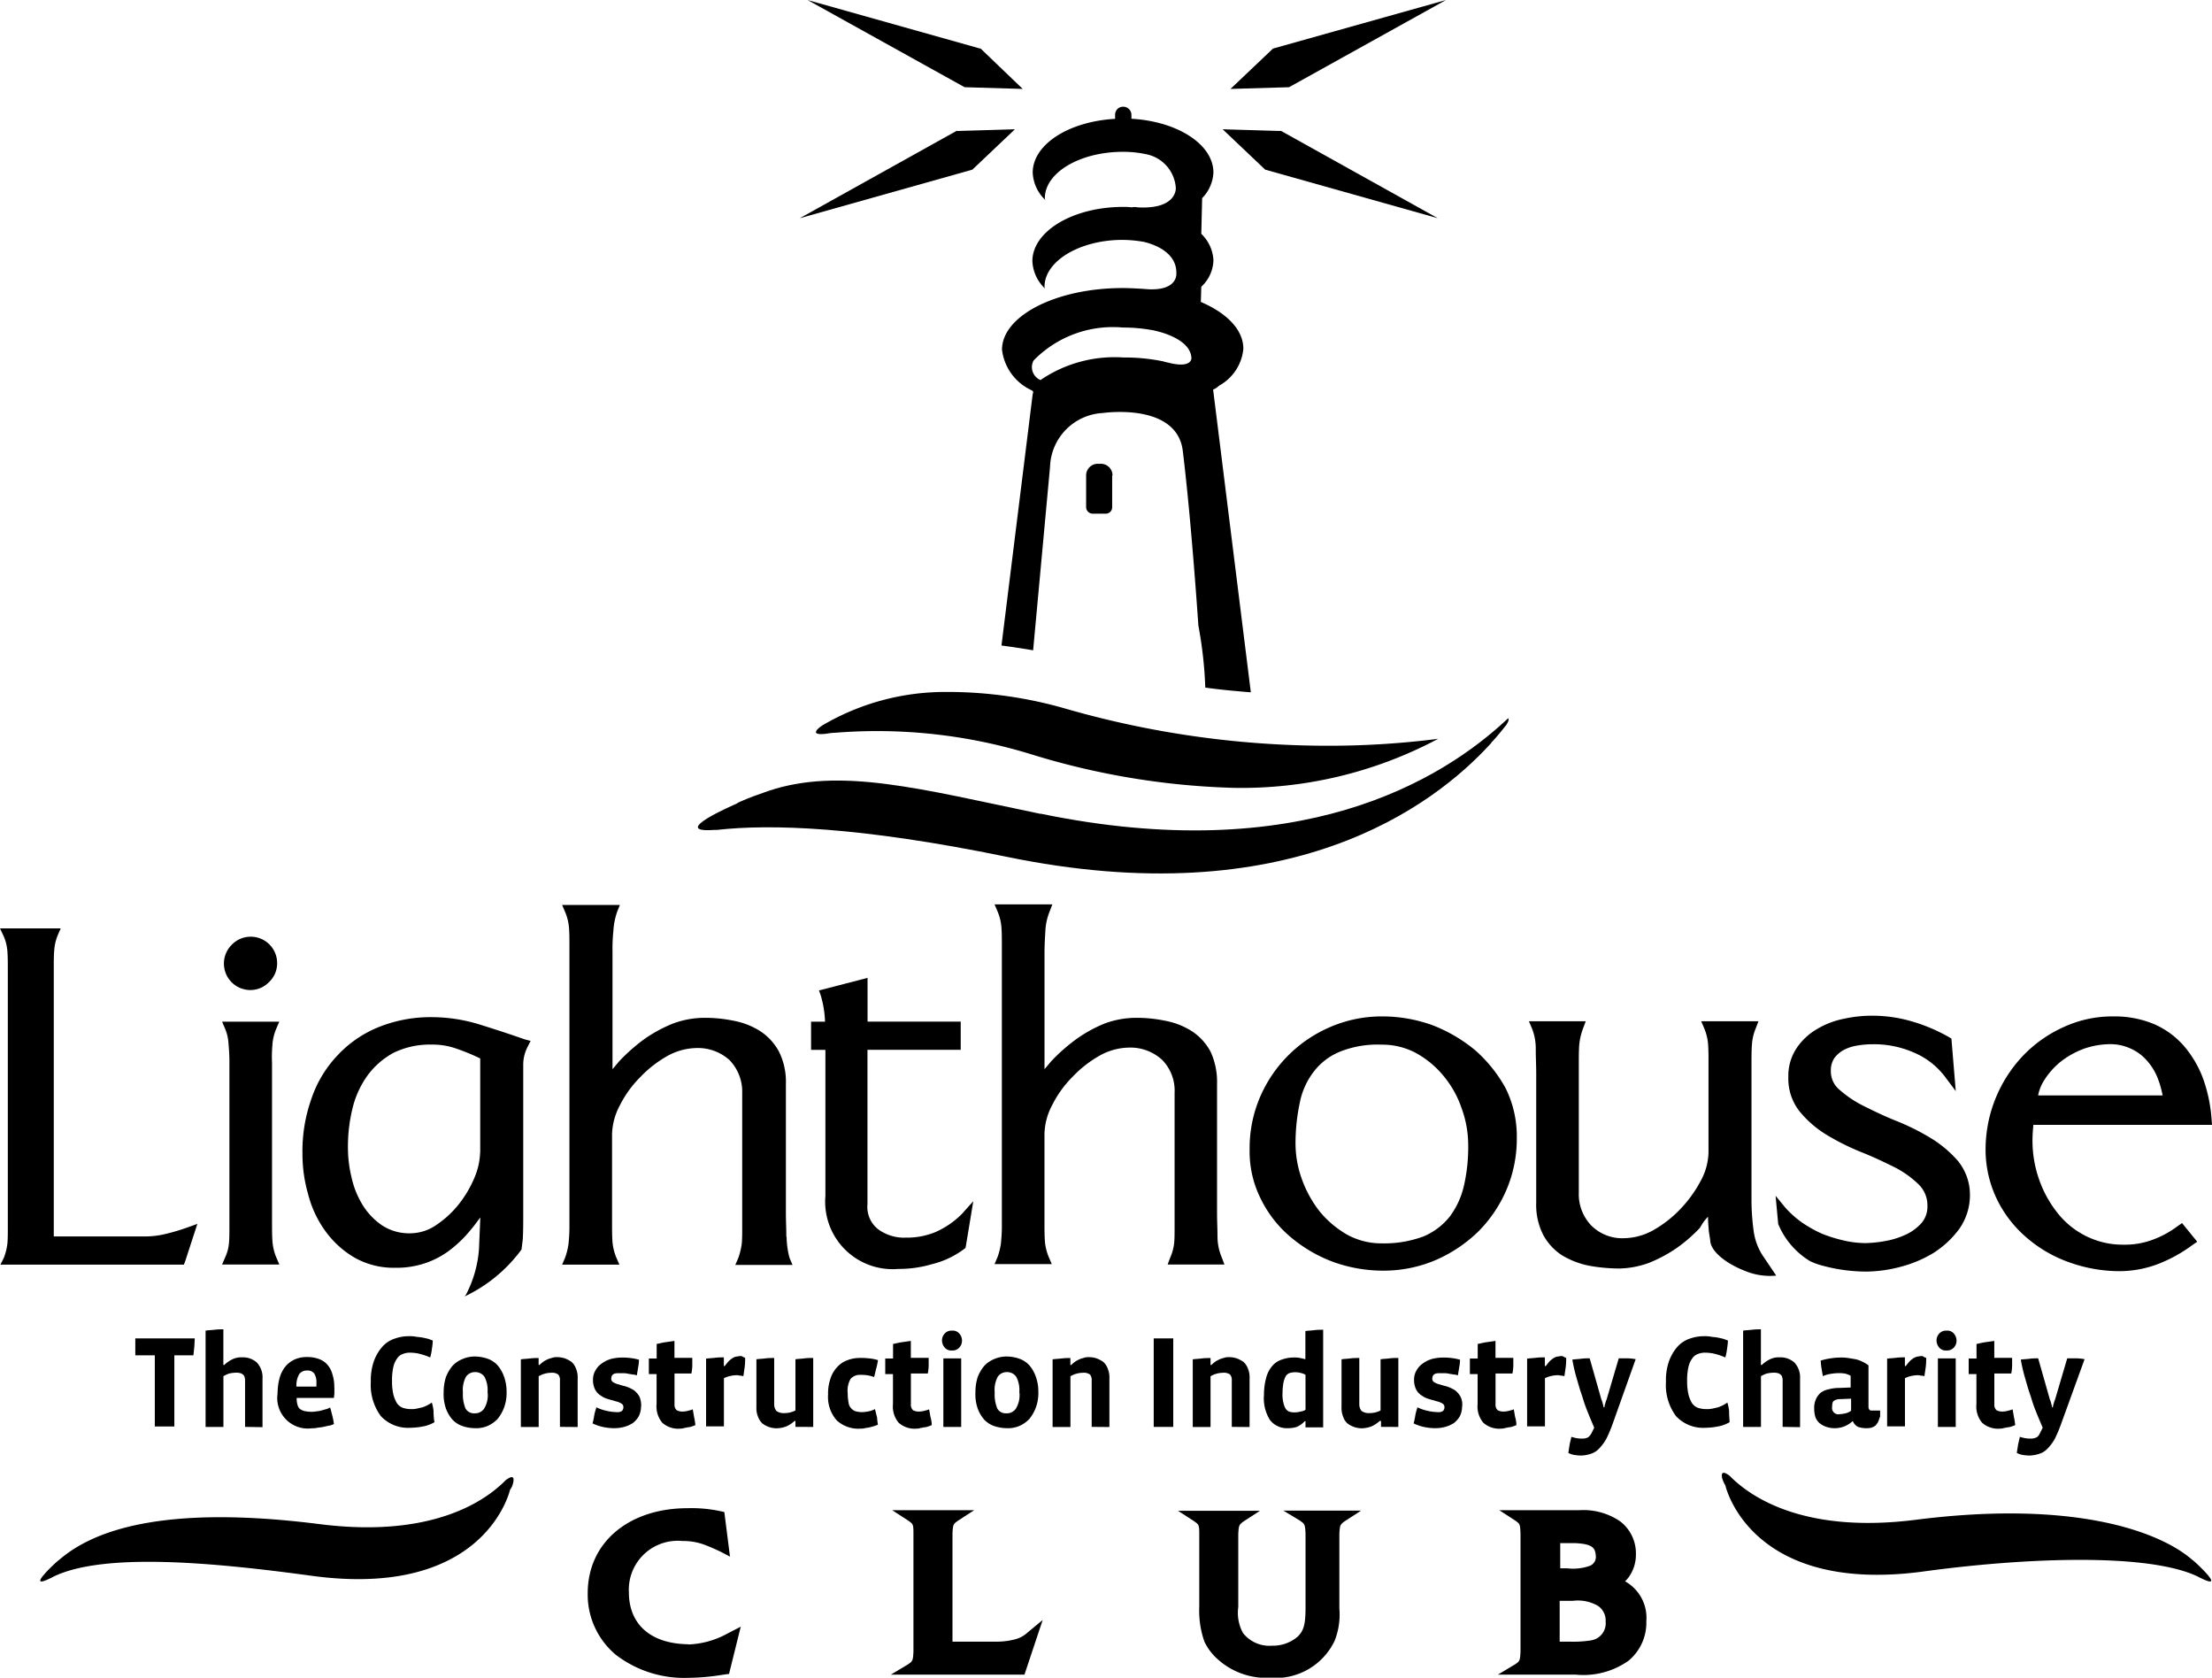 <svg xmlns="http://www.w3.org/2000/svg" xmlns:xlink="http://www.w3.org/1999/xlink" width="74.413" height="56.423" viewBox="0 0 74.413 56.423">
  <defs>
    <clipPath id="clip-path">
      <rect id="Rectangle_368" data-name="Rectangle 368" width="74.413" height="56.423"/>
    </clipPath>
  </defs>
  <g id="Group_1673" data-name="Group 1673" transform="translate(0)">
    <path id="Path_55111" data-name="Path 55111" d="M191.482,2.932l1.955.058-1.415-1.357h-.015L186.2,0Z" transform="translate(-159.032 0.001)"/>
    <path id="Path_55112" data-name="Path 55112" d="M290.951,0,285.13,1.634,283.7,2.991l1.97-.058Z" transform="translate(-242.306 0)"/>
    <path id="Path_55113" data-name="Path 55113" d="M283.33,31.157h0l5.807,1.634-5.267-2.933-.015-.015v.015L281.9,29.8Z" transform="translate(-240.769 -25.452)"/>
    <path id="Path_55114" data-name="Path 55114" d="M190.207,31.157h0L184.4,32.791l5.267-2.933.015-.015v.015l1.955-.058Z" transform="translate(-157.495 -25.452)"/>
    <g id="Group_1672" data-name="Group 1672" transform="translate(0 0)">
      <g id="Group_1671" data-name="Group 1671" clip-path="url(#clip-path)">
        <path id="Path_55115" data-name="Path 55115" d="M172.411,168.81c-4.071-.846-6.741-1.576-9.148-.773-.525.19-.525.175-.992.379l-.1.058s-2.32.992-.73.875h.088c1.78-.2,4.771-.117,9.718.9,9.513,1.97,14.372-1.678,16.313-3.808.015-.015.015-.029.029-.044l.044-.044c.175-.19.321-.379.452-.54.073-.117.088-.175.058-.219-2.262,2.13-7.047,5-15.729,3.21" transform="translate(-137.407 -141.438)"/>
        <path id="Path_55116" data-name="Path 55116" d="M251.29,107.294a.392.392,0,0,0-.394-.394h-.1a.392.392,0,0,0-.394.394v1.065a.224.224,0,0,0,.219.219h.438a.215.215,0,0,0,.219-.219v-1.065" transform="translate(-213.864 -91.302)"/>
        <path id="Path_55117" data-name="Path 55117" d="M231.98,33.136a3.726,3.726,0,0,1,3.006-1.109,5.457,5.457,0,0,1,.992.088s1.269.219,1.313.934c0,0,.029.365-.773.16a1.515,1.515,0,0,1-.175-.044A6.444,6.444,0,0,0,235,33.034a4.419,4.419,0,0,0-2.787.759.471.471,0,0,1-.233-.657m-.029,1.123L230.9,42.722c.35.044.715.1,1.065.16l.569-6.172a1.874,1.874,0,0,1,1.78-1.809s2.48-.365,2.685,1.269c.292,2.378.525,5.88.525,5.88a13.97,13.97,0,0,1,.233,2.086c.511.073,1.021.117,1.532.16L238.02,34.113a.579.579,0,0,0,.2-.131,1.579,1.579,0,0,0,.817-1.24c0-.642-.554-1.2-1.43-1.576l.015-.511a1.263,1.263,0,0,0,.409-.89,1.325,1.325,0,0,0-.409-.89l.029-1.2a1.317,1.317,0,0,0,.379-.861c0-.948-1.211-1.722-2.758-1.809v-.131A.277.277,0,0,0,235,24.6a.268.268,0,0,0-.277.277v.131c-1.561.088-2.772.861-2.772,1.809a1.345,1.345,0,0,0,.423.919c0-.015-.015-.029-.015-.058,0-.861,1.182-1.561,2.626-1.561a3.692,3.692,0,0,1,.817.088,1.239,1.239,0,0,1,.963,1.123s.058.73-1.284.657a.477.477,0,0,0-.2,0,1.956,1.956,0,0,0-.292-.015c-1.678,0-3.049.817-3.049,1.824a1.345,1.345,0,0,0,.423.919c0-.015-.015-.044-.015-.058,0-.861,1.182-1.576,2.626-1.576a4.151,4.151,0,0,1,.744.073c.394.1,1.08.379,1.065,1.051,0,0,.073.642-1.094.525-.233-.015-.481-.029-.715-.029-2.232,0-4.056.934-4.056,2.072a1.725,1.725,0,0,0,.978,1.357c.029.015.044.029.058.029a.12.12,0,0,1,0,.1" transform="translate(-197.21 -21.011)"/>
        <path id="Path_55118" data-name="Path 55118" d="M205.367,161.309a31.909,31.909,0,0,1-8.857-1.255,14.273,14.273,0,0,0-4-.554,8.147,8.147,0,0,0-4.129,1.109c-.146.088-.525.379.131.292a1.991,1.991,0,0,1,.277-.029,17.617,17.617,0,0,1,6.61.73,25.358,25.358,0,0,0,6.785,1.123,14.076,14.076,0,0,0,6.887-1.649,29,29,0,0,1-3.706.233" transform="translate(-160.69 -136.228)"/>
        <path id="Path_55119" data-name="Path 55119" d="M52.49,217.695h0a.872.872,0,0,0,.627-.263.863.863,0,0,0,.277-.627.888.888,0,0,0-1.532-.627.89.89,0,0,0,.627,1.517" transform="translate(-44.071 -184.398)"/>
        <path id="Path_55120" data-name="Path 55120" d="M459.8,236.4a2.519,2.519,0,0,1,.569-.613,2.928,2.928,0,0,1,.759-.409,2.76,2.76,0,0,1,.817-.146,1.629,1.629,0,0,1,.73.146,1.569,1.569,0,0,1,.554.409,1.94,1.94,0,0,1,.365.6,3.241,3.241,0,0,1,.161.569h-4.188a1.413,1.413,0,0,1,.233-.554m4.465,4.946a3.287,3.287,0,0,1-.861.467,2.671,2.671,0,0,1-.963.16,2.758,2.758,0,0,1-1.269-.292,2.8,2.8,0,0,1-.963-.788,3.808,3.808,0,0,1-.613-1.124,3.915,3.915,0,0,1-.219-1.3c0-.19.015-.365.029-.525h6.011l-.015-.19a5.108,5.108,0,0,0-.277-1.342,3.623,3.623,0,0,0-.642-1.109,2.833,2.833,0,0,0-1.007-.744,3.431,3.431,0,0,0-1.372-.263,3.923,3.923,0,0,0-1.693.365,4.363,4.363,0,0,0-1.372.978,4.591,4.591,0,0,0-1.24,3.108,3.842,3.842,0,0,0,.379,1.693,3.994,3.994,0,0,0,1.007,1.3,4.45,4.45,0,0,0,1.444.832,5.011,5.011,0,0,0,1.678.292,3.68,3.68,0,0,0,1.313-.248,4.954,4.954,0,0,0,1.153-.642l.146-.1-.511-.627Z" transform="translate(-391.003 -200.114)"/>
        <path id="Path_55121" data-name="Path 55121" d="M52.893,236.273a1.722,1.722,0,0,1,.131-.54l.1-.233H51.2l.1.233a1.532,1.532,0,0,1,.117.511c.015.19.029.379.029.569v5.6c0,.2,0,.379-.015.54a1.409,1.409,0,0,1-.131.481l-.1.233h1.926l-.1-.233a1.722,1.722,0,0,1-.131-.54c-.015-.2-.015-.409-.015-.613v-5.4a4.3,4.3,0,0,1,.015-.613" transform="translate(-43.729 -201.139)"/>
        <path id="Path_55122" data-name="Path 55122" d="M5.588,224.272a2.908,2.908,0,0,1-.715.088H1.809v-9.076c0-.175,0-.365.015-.54a1.618,1.618,0,0,1,.117-.511l.1-.233H0l.117.248a1.552,1.552,0,0,1,.131.511c.015.2.015.409.015.613v8.711c0,.19,0,.379-.015.525a1.988,1.988,0,0,1-.117.467l-.117.233H6.187l.044-.117.409-1.255-.321.117a6.925,6.925,0,0,1-.73.219" transform="translate(0 -182.776)"/>
        <path id="Path_55123" data-name="Path 55123" d="M191.217,233.936a2.505,2.505,0,0,1-1.021.2,1.48,1.48,0,0,1-.934-.277.955.955,0,0,1-.365-.846v-5.194h3.137v-.948H188.9V225.4l-1.634.423.058.16a3.548,3.548,0,0,1,.146.89H187v.948h.482v4.917a2.269,2.269,0,0,0,2.451,2.451,3.966,3.966,0,0,0,1.138-.161,2.979,2.979,0,0,0,1.065-.5l.058-.044.015-.073.248-1.5-.379.423a2.86,2.86,0,0,1-.861.6" transform="translate(-159.715 -192.512)"/>
        <path id="Path_55124" data-name="Path 55124" d="M295.308,240.005a2.723,2.723,0,0,1-.482,1.036,2.238,2.238,0,0,1-.875.657,3.787,3.787,0,0,1-1.4.233,2.388,2.388,0,0,1-1.167-.292,3.369,3.369,0,0,1-.919-.773,3.878,3.878,0,0,1-.6-1.08,3.541,3.541,0,0,1-.219-1.211,6.625,6.625,0,0,1,.146-1.386,2.487,2.487,0,0,1,.482-1.051,2.107,2.107,0,0,1,.875-.657,3.386,3.386,0,0,1,1.386-.233h.015a2.388,2.388,0,0,1,1.167.292,3.164,3.164,0,0,1,.919.773,3.409,3.409,0,0,1,.6,1.08,3.605,3.605,0,0,1,.219,1.211,5.82,5.82,0,0,1-.146,1.4m.365-4.582a5.173,5.173,0,0,0-1.43-.832,4.991,4.991,0,0,0-1.663-.292,4.363,4.363,0,0,0-1.751.35,4.487,4.487,0,0,0-2.378,2.364,4.364,4.364,0,0,0-.35,1.751,3.55,3.55,0,0,0,.379,1.678,3.939,3.939,0,0,0,1.007,1.284,4.832,4.832,0,0,0,1.43.832,4.946,4.946,0,0,0,1.678.292,4.467,4.467,0,0,0,1.751-.35,4.794,4.794,0,0,0,1.43-.948,4.507,4.507,0,0,0,.963-1.415,4.363,4.363,0,0,0,.35-1.751,3.633,3.633,0,0,0-.379-1.678,4.717,4.717,0,0,0-1.036-1.284" transform="translate(-246.064 -200.114)"/>
        <path id="Path_55125" data-name="Path 55125" d="M137.143,219.762c0-.277-.015-.54-.015-.788v-4.363a2.269,2.269,0,0,0-.233-1.08,1.886,1.886,0,0,0-.627-.686,2.525,2.525,0,0,0-.89-.35,4.709,4.709,0,0,0-1.036-.1,3.071,3.071,0,0,0-1.007.19,4.783,4.783,0,0,0-.934.5,6.029,6.029,0,0,0-.8.686c-.117.117-.2.233-.306.35V210.19a5.981,5.981,0,0,1,.029-.715,2.385,2.385,0,0,1,.131-.657l.088-.219H129.6l.1.233a1.736,1.736,0,0,1,.131.525c.015.19.015.394.015.6v9.5c0,.19-.015.365-.029.525a2.294,2.294,0,0,1-.117.481l-.1.233h1.926l-.1-.233a1.735,1.735,0,0,1-.131-.525c-.015-.19-.015-.394-.015-.6V216.3a2.179,2.179,0,0,1,.263-.963,3.661,3.661,0,0,1,.686-.948,3.9,3.9,0,0,1,.919-.715,2.084,2.084,0,0,1,.963-.263,1.583,1.583,0,0,1,1.124.409,1.53,1.53,0,0,1,.423,1.109v4.538c0,.19,0,.365-.015.525a2.293,2.293,0,0,1-.117.481l-.1.233h1.926l-.1-.233a2.819,2.819,0,0,1-.1-.715" transform="translate(-110.69 -178.163)"/>
        <path id="Path_55126" data-name="Path 55126" d="M236.8,219.677c0-.277-.015-.54-.015-.788v-4.363a2.414,2.414,0,0,0-.219-1.08,1.886,1.886,0,0,0-.627-.686,2.526,2.526,0,0,0-.89-.35,4.708,4.708,0,0,0-1.036-.1,3.07,3.07,0,0,0-1.007.19,4.673,4.673,0,0,0-.919.5,6.03,6.03,0,0,0-.8.686c-.117.117-.2.233-.306.35V210.1c0-.233.015-.467.029-.715a1.959,1.959,0,0,1,.146-.657l.088-.233H229.3l.1.233a1.736,1.736,0,0,1,.131.525c.015.2.015.394.015.6v9.5c0,.19-.015.365-.029.525a2.293,2.293,0,0,1-.117.482l-.1.233h1.926l-.1-.233a1.736,1.736,0,0,1-.131-.525c-.015-.2-.015-.394-.015-.6V216.2a2.179,2.179,0,0,1,.263-.963,3.662,3.662,0,0,1,.686-.948,3.9,3.9,0,0,1,.919-.715,2.083,2.083,0,0,1,.963-.263,1.583,1.583,0,0,1,1.123.409,1.473,1.473,0,0,1,.423,1.109v4.538c0,.19,0,.365-.015.525a1.71,1.71,0,0,1-.131.481l-.088.233h1.911l-.088-.233a1.819,1.819,0,0,1-.146-.7" transform="translate(-195.843 -178.078)"/>
        <path id="Path_55127" data-name="Path 55127" d="M75.682,239.038a2.36,2.36,0,0,1-.2.875,3.808,3.808,0,0,1-.54.9,3.369,3.369,0,0,1-.759.686,1.547,1.547,0,0,1-.832.263,1.665,1.665,0,0,1-.963-.263,2.269,2.269,0,0,1-.657-.686,3.007,3.007,0,0,1-.379-.948,4.223,4.223,0,0,1-.117-1.021,5.4,5.4,0,0,1,.161-1.313,3.144,3.144,0,0,1,.511-1.094,2.653,2.653,0,0,1,.861-.744,2.767,2.767,0,0,1,1.269-.277,2.4,2.4,0,0,1,.875.146,6.712,6.712,0,0,1,.773.321v3.152m1.5-3.794c-.5-.175-.992-.336-1.517-.5a5.5,5.5,0,0,0-1.6-.248,4.692,4.692,0,0,0-1.838.35,3.883,3.883,0,0,0-1.372.963,3.95,3.95,0,0,0-.861,1.459,5.23,5.23,0,0,0-.292,1.809,4.863,4.863,0,0,0,.19,1.372,3.629,3.629,0,0,0,.569,1.226,3.221,3.221,0,0,0,.978.9,2.68,2.68,0,0,0,1.386.35,3.02,3.02,0,0,0,1.065-.175,2.91,2.91,0,0,0,.832-.467,4.172,4.172,0,0,0,.671-.671c.1-.117.19-.248.292-.379l-.044,1.051a3.916,3.916,0,0,1-.409,1.488.512.512,0,0,1-.073.117,5.057,5.057,0,0,0,1.911-1.576c.015-.117.029-.219.044-.35.015-.263.015-.554.015-.861v-4.99a1.309,1.309,0,0,1,.16-.642l.088-.175Z" transform="translate(-59.53 -200.284)"/>
        <path id="Path_55128" data-name="Path 55128" d="M25.192,340.7c.073-.306-.117-.2-.248-.1-.73.744-2.553,1.955-6.289,1.474-5.326-.671-7.587.263-8.652,1.138l-.161.131s-1.065.963-.248.569a1.35,1.35,0,0,0,.146-.073c1.736-.832,5.515-.452,8.638-.029,5.895.817,6.712-2.889,6.712-2.889a.508.508,0,0,0,.1-.219" transform="translate(-7.932 -290.818)"/>
        <path id="Path_55129" data-name="Path 55129" d="M397.005,339.7c-.073-.306.117-.2.248-.1.729.744,2.553,1.955,6.289,1.474,5.326-.671,8.127.409,9.192,1.284l.161.131s1.065.963.248.569a1.356,1.356,0,0,1-.146-.073c-1.751-.832-6.055-.6-9.178-.175-5.895.817-6.712-2.889-6.712-2.889a1.008,1.008,0,0,1-.1-.219" transform="translate(-339.065 -289.964)"/>
        <path id="Path_55130" data-name="Path 55130" d="M358.526,241.98c0,.161.015.336.029.5.015.088.029.175.044.277,0,.365.511.788,1.2,1.051a2.182,2.182,0,0,0,1.021.146l-.423-.627a2,2,0,0,1-.336-.875,7.93,7.93,0,0,1-.073-.978V236.8c0-.219,0-.423.015-.613a1.69,1.69,0,0,1,.131-.554l.088-.233h-1.926l.1.233a1.736,1.736,0,0,1,.131.525c.015.2.015.394.015.6v3.049a2.084,2.084,0,0,1-.263.963,4.232,4.232,0,0,1-.686.948,3.9,3.9,0,0,1-.919.715,2.084,2.084,0,0,1-.963.263,1.473,1.473,0,0,1-1.109-.423,1.519,1.519,0,0,1-.423-1.109V236.8c0-.219,0-.423.015-.613a2.168,2.168,0,0,1,.131-.554l.088-.233H352.5l.1.233a1.837,1.837,0,0,1,.131.715c0,.277.015.54.015.788V241.5a2.229,2.229,0,0,0,.233,1.08,1.886,1.886,0,0,0,.627.686,2.837,2.837,0,0,0,.89.35,5.8,5.8,0,0,0,1.036.1,3.071,3.071,0,0,0,1.007-.19,4.787,4.787,0,0,0,.934-.5,5.108,5.108,0,0,0,.788-.686,1.537,1.537,0,0,1,.263-.365" transform="translate(-301.067 -201.053)"/>
        <path id="Path_55131" data-name="Path 55131" d="M415.557,239.017a3.9,3.9,0,0,0-.9-.773,7.733,7.733,0,0,0-1.153-.584c-.409-.16-.773-.336-1.124-.511a3.743,3.743,0,0,1-.832-.554.8.8,0,0,1-.292-.627.744.744,0,0,1,.117-.438.983.983,0,0,1,.321-.277,1.5,1.5,0,0,1,.452-.146,3.194,3.194,0,0,1,.525-.044,3.341,3.341,0,0,1,1.372.277,2.562,2.562,0,0,1,1.065.832l.35.467-.146-1.766-.073-.044a5.749,5.749,0,0,0-1.226-.525,4.7,4.7,0,0,0-1.357-.2,4.285,4.285,0,0,0-.948.1,2.8,2.8,0,0,0-.919.35,2.065,2.065,0,0,0-.686.642,1.674,1.674,0,0,0-.277.978,1.766,1.766,0,0,0,.394,1.167,3.576,3.576,0,0,0,.9.773,8.285,8.285,0,0,0,1.138.569c.409.16.773.336,1.109.5a3.354,3.354,0,0,1,.832.584.99.99,0,0,1,.306.744.848.848,0,0,1-.19.554,1.6,1.6,0,0,1-.525.394,2.691,2.691,0,0,1-.686.219,4.07,4.07,0,0,1-.686.073,3.309,3.309,0,0,1-.73-.088,4.867,4.867,0,0,1-.744-.233,4.384,4.384,0,0,1-.671-.379,3.435,3.435,0,0,1-.54-.482l-.336-.409.088.948a2.634,2.634,0,0,0,1.08,1.255,2.284,2.284,0,0,0,.409.146,5.636,5.636,0,0,0,1.488.2,4.645,4.645,0,0,0,1.138-.16,4.153,4.153,0,0,0,1.109-.467,3.225,3.225,0,0,0,.861-.8,1.97,1.97,0,0,0,.365-1.153,1.79,1.79,0,0,0-.379-1.109" transform="translate(-349.665 -199.943)"/>
        <path id="Path_55132" data-name="Path 55132" d="M209.558,352.448a2.349,2.349,0,0,1-.569.073h-1.517v-3.633c.015-.321.029-.321.19-.438l.54-.35h-2.758l.54.35c.161.117.175.117.175.438v3.969c-.015.306-.029.321-.175.423l-.584.35h4.494l.613-1.838-.511.423a.969.969,0,0,1-.438.233" transform="translate(-175.43 -297.309)"/>
        <path id="Path_55133" data-name="Path 55133" d="M138.885,352.161c-1.269-.015-2-.671-2-1.751a1.644,1.644,0,0,1,1.795-1.722,2.066,2.066,0,0,1,.8.146c.146.058.219.088.5.219l.306.161-.19-1.5-.131-.029a4.648,4.648,0,0,0-1.109-.1c-1.955,0-3.356,1.138-3.356,2.86a2.638,2.638,0,0,0,.948,2.072,3.776,3.776,0,0,0,2.437.773,7.539,7.539,0,0,0,1.138-.1l.1-.015.131-.015.394-1.59-.452.233a2.937,2.937,0,0,1-1.313.365" transform="translate(-115.729 -296.861)"/>
        <path id="Path_55134" data-name="Path 55134" d="M275.7,348.536c.161.117.175.117.19.438v2.5c0,.584-.073.773-.263.963a1.277,1.277,0,0,1-.861.306,1.132,1.132,0,0,1-.978-.423,1.412,1.412,0,0,1-.161-.875v-2.451c.015-.306.029-.321.19-.438l.54-.35H271.6l.54.35c.161.117.175.117.175.438v2.451a3.118,3.118,0,0,0,.175,1.167,1.849,1.849,0,0,0,.379.525,2.442,2.442,0,0,0,1.824.686h.015a2.2,2.2,0,0,0,2.159-1.24,2.408,2.408,0,0,0,.161-1.094v-2.5c.015-.306.029-.321.19-.438l.54-.35h-2.612Z" transform="translate(-231.971 -297.395)"/>
        <path id="Path_55135" data-name="Path 55135" d="M348.537,352.477a3.906,3.906,0,0,1-.73.044h-.336v-1.372h.438a1.347,1.347,0,0,1,.861.175.6.6,0,0,1,.248.525.581.581,0,0,1-.482.627m-1.065-3.268H348c.554.029.671.146.686.423a.319.319,0,0,1-.19.336,1.676,1.676,0,0,1-.773.088h-.233v-.846Zm2.2,1.284a1.064,1.064,0,0,0,.117-.131,1.288,1.288,0,0,0,.248-.773,1.357,1.357,0,0,0-.525-1.109,2.186,2.186,0,0,0-1.372-.379h-2.7l.54.35c.16.117.16.117.175.438v3.969c-.015.306-.029.321-.175.423l-.584.35h2.612a2.627,2.627,0,0,0,1.78-.467,1.658,1.658,0,0,0,.6-1.328,1.405,1.405,0,0,0-.715-1.342" transform="translate(-295.003 -297.309)"/>
        <path id="Path_55136" data-name="Path 55136" d="M33.184,308.792c-.015.1-.015.19-.029.277h-.642v2.393h-.657v-2.393H31.2V308.5h2c0,.1-.015.19-.015.292" transform="translate(-26.648 -263.487)"/>
        <path id="Path_55137" data-name="Path 55137" d="M48.728,309.683v-1.561a.216.216,0,0,0-.015-.1.126.126,0,0,0-.044-.088.235.235,0,0,0-.1-.058.547.547,0,0,0-.16-.015,1.126,1.126,0,0,0-.219.029,1.1,1.1,0,0,0-.19.088v1.707h-.6v-3.239c.088-.015.175-.015.292-.029s.2-.015.306-.015v1.2h.029a1.069,1.069,0,0,1,.292-.2.676.676,0,0,1,.306-.058.711.711,0,0,1,.5.175.731.731,0,0,1,.19.54v1.634Z" transform="translate(-40.484 -261.694)"/>
        <path id="Path_55138" data-name="Path 55138" d="M65.911,313.821V314c0,.073-.015.117-.015.175H64.642v.044a.74.74,0,0,0,.029.19.282.282,0,0,0,.073.131.455.455,0,0,0,.146.073,1.048,1.048,0,0,0,.248.029.654.654,0,0,0,.16-.015.733.733,0,0,0,.175-.029c.058-.015.1-.029.161-.044a.519.519,0,0,0,.131-.058c.029.073.044.161.073.263a2.575,2.575,0,0,1,.058.292.494.494,0,0,1-.175.058c-.073.015-.131.029-.2.044s-.131.015-.2.029-.131.015-.175.015A1.027,1.027,0,0,1,64,314.026a2.012,2.012,0,0,1,.073-.54,1.053,1.053,0,0,1,.2-.379.869.869,0,0,1,.321-.233.967.967,0,0,1,.409-.073,1.076,1.076,0,0,1,.409.073.657.657,0,0,1,.277.2.833.833,0,0,1,.16.321,1.349,1.349,0,0,1,.058.423m-.6-.1v-.058a.556.556,0,0,0-.073-.306.283.283,0,0,0-.248-.1.3.3,0,0,0-.263.131.739.739,0,0,0-.088.409h.671Z" transform="translate(-54.662 -267.16)"/>
        <path id="Path_55139" data-name="Path 55139" d="M87.645,310.889a1.159,1.159,0,0,1-.394.146,2.313,2.313,0,0,1-.423.044,1.244,1.244,0,0,1-.992-.394,1.752,1.752,0,0,1-.336-1.153,1.94,1.94,0,0,1,.1-.686,1.545,1.545,0,0,1,.277-.482.972.972,0,0,1,.409-.277,1.42,1.42,0,0,1,.5-.088,1.1,1.1,0,0,1,.219.015c.073.015.146.015.219.029s.146.029.2.044.117.044.16.058a1.994,1.994,0,0,1-.029.277,1.722,1.722,0,0,1-.058.292,2.269,2.269,0,0,0-.336-.117,1.439,1.439,0,0,0-.35-.044.6.6,0,0,0-.233.044.374.374,0,0,0-.19.146.771.771,0,0,0-.131.292,2.026,2.026,0,0,0-.044.467,1.976,1.976,0,0,0,.044.452,1.1,1.1,0,0,0,.117.292.439.439,0,0,0,.2.161.85.85,0,0,0,.277.044.83.83,0,0,0,.19-.015c.058-.015.131-.029.19-.044a.891.891,0,0,0,.175-.073,1.278,1.278,0,0,0,.146-.088,1.551,1.551,0,0,1,.058.277,2.209,2.209,0,0,0,.029.379" transform="translate(-73.025 -263.06)"/>
        <path id="Path_55140" data-name="Path 55140" d="M104.416,313.911a1.388,1.388,0,0,1-.088.511,1.363,1.363,0,0,1-.219.379,1.069,1.069,0,0,1-.336.233.994.994,0,0,1-.423.073,1.355,1.355,0,0,1-.423-.073.837.837,0,0,1-.336-.219,1.181,1.181,0,0,1-.219-.379,1.465,1.465,0,0,1-.073-.54,1.691,1.691,0,0,1,.073-.5,1.362,1.362,0,0,1,.219-.379.926.926,0,0,1,.336-.233,1.047,1.047,0,0,1,.423-.088,1.356,1.356,0,0,1,.423.073.838.838,0,0,1,.336.219,1.181,1.181,0,0,1,.219.379,1.5,1.5,0,0,1,.088.54m-.642,0a.948.948,0,0,0-.1-.525.369.369,0,0,0-.321-.161.361.361,0,0,0-.306.161.948.948,0,0,0-.1.525,1.249,1.249,0,0,0,.088.54.328.328,0,0,0,.306.16.369.369,0,0,0,.321-.16.872.872,0,0,0,.117-.54" transform="translate(-87.374 -267.074)"/>
        <path id="Path_55141" data-name="Path 55141" d="M121.413,315.149v-1.561a.285.285,0,0,0-.058-.2.365.365,0,0,0-.248-.058.826.826,0,0,0-.409.117v1.707h-.6v-2.276c.088-.015.175-.015.292-.029a2.26,2.26,0,0,1,.306-.015v.233h.029a1.065,1.065,0,0,1,.16-.131,1.35,1.35,0,0,1,.146-.073c.044-.015.1-.029.146-.044s.1-.015.146-.015a.827.827,0,0,1,.263.044,1.046,1.046,0,0,1,.219.117.577.577,0,0,1,.146.219.769.769,0,0,1,.058.336v1.634Z" transform="translate(-102.576 -267.16)"/>
        <path id="Path_55142" data-name="Path 55142" d="M138.234,314.534a.761.761,0,0,1-.073.336.785.785,0,0,1-.2.233,1.051,1.051,0,0,1-.292.131,1.325,1.325,0,0,1-.336.044,1.812,1.812,0,0,1-.394-.044,1.492,1.492,0,0,1-.336-.117,2.373,2.373,0,0,0,.058-.277,1.765,1.765,0,0,1,.073-.263,1.488,1.488,0,0,0,.336.117,1.655,1.655,0,0,0,.365.044.235.235,0,0,0,.161-.044.178.178,0,0,0,.044-.131.13.13,0,0,0-.073-.117.571.571,0,0,0-.19-.073c-.073-.029-.16-.044-.248-.073a.774.774,0,0,1-.248-.117.515.515,0,0,1-.19-.2.7.7,0,0,1-.073-.321.6.6,0,0,1,.088-.336.675.675,0,0,1,.219-.233.992.992,0,0,1,.306-.146,1.47,1.47,0,0,1,.365-.044,1.961,1.961,0,0,1,.277.015,1.722,1.722,0,0,1,.292.058,1.609,1.609,0,0,1-.029.263l-.044.263a.432.432,0,0,0-.146-.029c-.058-.015-.1-.015-.16-.029a.71.71,0,0,0-.175-.015h-.16c-.146,0-.219.058-.219.19a.13.13,0,0,0,.073.117.572.572,0,0,0,.19.073c.073.029.16.044.248.073a1.293,1.293,0,0,1,.248.117.71.71,0,0,1,.19.219.782.782,0,0,1,.058.321" transform="translate(-116.669 -267.245)"/>
        <path id="Path_55143" data-name="Path 55143" d="M151.161,311.931a1.011,1.011,0,0,1-.117.044.432.432,0,0,1-.146.029c-.044.015-.088.015-.131.029s-.088.015-.117.015a.8.8,0,0,1-.6-.2.851.851,0,0,1-.19-.627v-1.007H149.6v-.525h.263V309.2c.088-.015.19-.044.292-.058l.306-.044v.569h.6v.263a1.606,1.606,0,0,1-.029.263h-.569v1.036a.244.244,0,0,0,.073.2.41.41,0,0,0,.219.044.733.733,0,0,0,.175-.029.906.906,0,0,0,.146-.044c.015.073.029.161.044.248a2.158,2.158,0,0,1,.044.277" transform="translate(-127.772 -264)"/>
        <path id="Path_55144" data-name="Path 55144" d="M164.113,312.658a2.156,2.156,0,0,1-.015.306l-.044.306c-.029,0-.058-.015-.1-.015s-.073-.015-.117-.015a1.036,1.036,0,0,0-.438.1v1.62h-.6v-2.276c.088-.015.175-.015.292-.029s.2-.015.306-.015v.292h.029c.058-.073.1-.131.146-.175a.8.8,0,0,1,.131-.1.381.381,0,0,1,.117-.044c.044,0,.073-.015.1-.015H164a.415.415,0,0,0,.117.058" transform="translate(-139.046 -266.989)"/>
        <path id="Path_55145" data-name="Path 55145" d="M175.713,315.32v-.2h-.029a.985.985,0,0,1-.292.19,1.038,1.038,0,0,1-.306.058.826.826,0,0,1-.263-.044.772.772,0,0,1-.219-.117.577.577,0,0,1-.146-.219.769.769,0,0,1-.058-.336v-1.605c.088-.015.19-.015.292-.029s.2-.015.306-.015v1.561a.358.358,0,0,0,.073.219.421.421,0,0,0,.277.073.791.791,0,0,0,.365-.088v-1.722c.088-.015.19-.015.292-.029s.2-.015.306-.015v2.32Z" transform="translate(-148.954 -267.331)"/>
        <path id="Path_55146" data-name="Path 55146" d="M192.578,315.247a1.021,1.021,0,0,1-.117.044c-.044.015-.1.029-.16.044s-.1.015-.16.029-.1.015-.146.015a1.075,1.075,0,0,1-.8-.277,1.194,1.194,0,0,1-.292-.875,1.523,1.523,0,0,1,.088-.554.986.986,0,0,1,.233-.379.837.837,0,0,1,.336-.219,1.179,1.179,0,0,1,.394-.073,2.583,2.583,0,0,1,.336.015,1.469,1.469,0,0,1,.292.058,2.373,2.373,0,0,1-.058.277c-.029.1-.044.2-.073.292a1.216,1.216,0,0,0-.219-.058,1.335,1.335,0,0,0-.233-.015.419.419,0,0,0-.336.131.786.786,0,0,0-.1.482,1.858,1.858,0,0,0,.029.321.33.33,0,0,0,.088.19.334.334,0,0,0,.146.1.883.883,0,0,0,.219.029,1.276,1.276,0,0,0,.233-.029.668.668,0,0,0,.2-.073c.029.087.044.175.073.277a2.179,2.179,0,0,0,.029.248" transform="translate(-163.046 -267.331)"/>
        <path id="Path_55147" data-name="Path 55147" d="M205.661,311.931a1.012,1.012,0,0,1-.117.044.432.432,0,0,1-.146.029c-.044.015-.088.015-.131.029s-.088.015-.117.015a.8.8,0,0,1-.6-.2.851.851,0,0,1-.19-.627v-1.007H204.1v-.525h.263V309.2c.088-.015.19-.044.292-.058l.306-.044v.569h.6v.263a1.608,1.608,0,0,1-.029.263h-.569v1.036a.243.243,0,0,0,.073.2.41.41,0,0,0,.219.044.733.733,0,0,0,.175-.029.906.906,0,0,0,.146-.044c.015.073.029.161.044.248a.991.991,0,0,1,.044.277" transform="translate(-174.32 -264)"/>
        <path id="Path_55148" data-name="Path 55148" d="M217.871,307.036a.332.332,0,0,1-.088.233.3.3,0,0,1-.248.1.283.283,0,0,1-.248-.1.358.358,0,0,1-.088-.233.331.331,0,0,1,.088-.233.3.3,0,0,1,.248-.1.283.283,0,0,1,.248.1.358.358,0,0,1,.088.233m-.627.6h.6v2.305h-.6Z" transform="translate(-185.509 -261.95)"/>
        <path id="Path_55149" data-name="Path 55149" d="M227.016,313.911a1.388,1.388,0,0,1-.088.511,1.363,1.363,0,0,1-.219.379,1.069,1.069,0,0,1-.336.233.994.994,0,0,1-.423.073,1.355,1.355,0,0,1-.423-.073.837.837,0,0,1-.336-.219,1.181,1.181,0,0,1-.219-.379,1.465,1.465,0,0,1-.073-.54,1.691,1.691,0,0,1,.073-.5,1.362,1.362,0,0,1,.219-.379.926.926,0,0,1,.336-.233,1.047,1.047,0,0,1,.423-.088,1.356,1.356,0,0,1,.423.073.838.838,0,0,1,.336.219,1.181,1.181,0,0,1,.219.379,1.5,1.5,0,0,1,.088.54m-.642,0a.948.948,0,0,0-.1-.525.369.369,0,0,0-.321-.161.361.361,0,0,0-.306.161.948.948,0,0,0-.1.525,1.249,1.249,0,0,0,.088.54.328.328,0,0,0,.306.16.369.369,0,0,0,.321-.16.872.872,0,0,0,.117-.54" transform="translate(-192.085 -267.074)"/>
        <path id="Path_55150" data-name="Path 55150" d="M244.013,315.149v-1.561a.285.285,0,0,0-.058-.2.365.365,0,0,0-.248-.058.825.825,0,0,0-.409.117v1.707h-.6v-2.276c.088-.015.175-.015.292-.029a2.26,2.26,0,0,1,.306-.015v.233h.029a1.065,1.065,0,0,1,.16-.131,1.352,1.352,0,0,1,.146-.073c.044-.015.1-.029.146-.044s.1-.015.146-.015a.827.827,0,0,1,.263.044,1.045,1.045,0,0,1,.219.117.577.577,0,0,1,.146.219.769.769,0,0,1,.058.336v1.634Z" transform="translate(-207.288 -267.16)"/>
        <rect id="Rectangle_367" data-name="Rectangle 367" width="0.657" height="2.977" transform="translate(38.812 45.013)"/>
        <path id="Path_55151" data-name="Path 55151" d="M276.313,315.149v-1.561a.285.285,0,0,0-.058-.2.365.365,0,0,0-.248-.058.825.825,0,0,0-.409.117v1.707H275v-2.276c.088-.015.19-.015.292-.029s.2-.015.306-.015v.233h.029a1.066,1.066,0,0,1,.161-.131,1.347,1.347,0,0,1,.146-.073c.044-.015.1-.029.146-.044s.1-.015.146-.015a.827.827,0,0,1,.263.044,1.044,1.044,0,0,1,.219.117.578.578,0,0,1,.146.219.769.769,0,0,1,.058.336v1.634Z" transform="translate(-234.875 -267.16)"/>
        <path id="Path_55152" data-name="Path 55152" d="M292.8,309.768v-.19h-.029a.743.743,0,0,1-.263.19.94.94,0,0,1-.292.044.723.723,0,0,1-.613-.277,1.369,1.369,0,0,1-.2-.846,2.157,2.157,0,0,1,.073-.569,1.008,1.008,0,0,1,.2-.394.7.7,0,0,1,.321-.219,1.2,1.2,0,0,1,.409-.073,1.034,1.034,0,0,1,.2.015c.073.015.131.029.19.044v-.948c.088-.015.19-.015.292-.029s.2-.015.306-.015v3.283h-.6Zm0-1.751a.437.437,0,0,0-.146-.058.679.679,0,0,0-.394,0,.258.258,0,0,0-.131.117.77.77,0,0,0-.073.219,2.05,2.05,0,0,0-.029.336,1.046,1.046,0,0,0,.029.321.667.667,0,0,0,.073.2.26.26,0,0,0,.117.1.544.544,0,0,0,.175.029.883.883,0,0,0,.219-.029.411.411,0,0,0,.161-.058Z" transform="translate(-248.882 -261.779)"/>
        <path id="Path_55153" data-name="Path 55153" d="M310.628,315.32v-.2h-.044a.984.984,0,0,1-.292.19,1.038,1.038,0,0,1-.306.058.826.826,0,0,1-.263-.044.772.772,0,0,1-.219-.117.483.483,0,0,1-.146-.219.769.769,0,0,1-.058-.336v-1.605c.088-.015.19-.015.292-.029s.2-.015.306-.015v1.561a.358.358,0,0,0,.073.219.421.421,0,0,0,.277.073.791.791,0,0,0,.365-.088v-1.722c.087-.015.19-.015.292-.029s.2-.015.306-.015v2.32Z" transform="translate(-264.17 -267.331)"/>
        <path id="Path_55154" data-name="Path 55154" d="M327.534,314.534a.76.76,0,0,1-.073.336.785.785,0,0,1-.2.233,1.052,1.052,0,0,1-.292.131,1.325,1.325,0,0,1-.336.044,1.812,1.812,0,0,1-.394-.044,1.491,1.491,0,0,1-.336-.117,2.361,2.361,0,0,0,.058-.277,1.765,1.765,0,0,1,.073-.263,1.487,1.487,0,0,0,.336.117,1.655,1.655,0,0,0,.365.044.235.235,0,0,0,.161-.044.178.178,0,0,0,.044-.131.13.13,0,0,0-.073-.117.571.571,0,0,0-.19-.073c-.073-.029-.16-.044-.248-.073a.774.774,0,0,1-.248-.117.515.515,0,0,1-.19-.2.7.7,0,0,1-.073-.321.6.6,0,0,1,.088-.336.676.676,0,0,1,.219-.233.992.992,0,0,1,.306-.146,1.47,1.47,0,0,1,.365-.044,1.96,1.96,0,0,1,.277.015,1.721,1.721,0,0,1,.292.058,1.606,1.606,0,0,1-.029.263l-.044.263a.432.432,0,0,0-.146-.029c-.058-.015-.1-.015-.161-.029a.71.71,0,0,0-.175-.015h-.16c-.146,0-.219.058-.219.19a.13.13,0,0,0,.073.117.572.572,0,0,0,.19.073c.073.029.16.044.248.073a1.293,1.293,0,0,1,.248.117.709.709,0,0,1,.19.219.6.6,0,0,1,.058.321" transform="translate(-278.348 -267.245)"/>
        <path id="Path_55155" data-name="Path 55155" d="M340.461,311.931a1.013,1.013,0,0,1-.117.044.432.432,0,0,1-.146.029c-.044.015-.088.015-.131.029s-.088.015-.117.015a.8.8,0,0,1-.6-.2.851.851,0,0,1-.19-.627v-1.007H338.9v-.525h.263V309.2c.088-.015.19-.044.292-.058l.306-.044v.569h.6v.263a1.608,1.608,0,0,1-.029.263h-.569v1.036a.244.244,0,0,0,.073.2.41.41,0,0,0,.219.044.732.732,0,0,0,.175-.029.9.9,0,0,0,.146-.044c.015.073.029.161.044.248a.99.99,0,0,1,.044.277" transform="translate(-289.452 -264)"/>
        <path id="Path_55156" data-name="Path 55156" d="M353.413,312.658a2.156,2.156,0,0,1-.015.306l-.044.306c-.029,0-.058-.015-.1-.015s-.073-.015-.117-.015a1.036,1.036,0,0,0-.438.1v1.62h-.6v-2.276c.088-.015.175-.015.292-.029s.2-.015.306-.015v.292h.029c.058-.073.1-.131.146-.175a.8.8,0,0,1,.131-.1.381.381,0,0,1,.117-.044c.044,0,.073-.015.1-.015h.073a.416.416,0,0,0,.117.058" transform="translate(-300.726 -266.989)"/>
        <path id="Path_55157" data-name="Path 55157" d="M363.1,315.274a4.793,4.793,0,0,1-.219.525,1.543,1.543,0,0,1-.248.336.637.637,0,0,1-.277.175,1.137,1.137,0,0,1-.306.058,1.258,1.258,0,0,1-.219-.015.625.625,0,0,1-.233-.073c.015-.088.029-.19.044-.277s.044-.175.058-.263a1.506,1.506,0,0,0,.175.044,1.034,1.034,0,0,0,.2.015.4.4,0,0,0,.19-.044.451.451,0,0,0,.131-.175l.073-.146c-.058-.146-.131-.306-.2-.482a5.177,5.177,0,0,1-.2-.569c-.073-.2-.131-.409-.19-.613a5.51,5.51,0,0,1-.146-.627c.088-.015.19-.015.292-.029s.2-.015.292-.015l.394,1.386a.674.674,0,0,1,.044.131.741.741,0,0,1,.029.131h.029a.427.427,0,0,1,.029-.131.676.676,0,0,1,.044-.131l.409-1.386h.277a1.8,1.8,0,0,1,.292.029Z" transform="translate(-308.839 -267.416)"/>
        <path id="Path_55158" data-name="Path 55158" d="M386.245,310.889a1.159,1.159,0,0,1-.394.146,2.313,2.313,0,0,1-.423.044,1.244,1.244,0,0,1-.992-.394,1.752,1.752,0,0,1-.336-1.153,1.939,1.939,0,0,1,.1-.686,1.545,1.545,0,0,1,.277-.482.972.972,0,0,1,.409-.277,1.42,1.42,0,0,1,.5-.088,1.1,1.1,0,0,1,.219.015c.073.015.146.015.219.029s.146.029.2.044.117.044.16.058a2,2,0,0,1-.029.277,1.716,1.716,0,0,1-.058.292,2.269,2.269,0,0,0-.336-.117,1.44,1.44,0,0,0-.35-.044.605.605,0,0,0-.234.044.374.374,0,0,0-.19.146.772.772,0,0,0-.131.292,2.026,2.026,0,0,0-.044.467,1.976,1.976,0,0,0,.044.452,1.1,1.1,0,0,0,.117.292.439.439,0,0,0,.2.161.878.878,0,0,0,.292.044.83.83,0,0,0,.19-.015c.073-.015.131-.029.19-.044a.889.889,0,0,0,.175-.073,1.273,1.273,0,0,0,.146-.088,1.55,1.55,0,0,1,.058.277c0,.19.015.277.015.379" transform="translate(-328.056 -263.06)"/>
        <path id="Path_55159" data-name="Path 55159" d="M403.228,309.683v-1.561a.216.216,0,0,0-.015-.1.126.126,0,0,0-.044-.088.235.235,0,0,0-.1-.058.547.547,0,0,0-.161-.015,1.126,1.126,0,0,0-.219.029,1.1,1.1,0,0,0-.19.088v1.707h-.6v-3.239c.088-.015.175-.015.292-.029s.2-.015.306-.015v1.2h.029a1.07,1.07,0,0,1,.292-.2.677.677,0,0,1,.306-.058.711.711,0,0,1,.5.175.731.731,0,0,1,.19.54v1.634Z" transform="translate(-343.259 -261.694)"/>
        <path id="Path_55160" data-name="Path 55160" d="M420.445,315.074a.8.8,0,0,1-.088.117.456.456,0,0,1-.146.073.893.893,0,0,1-.438-.029.374.374,0,0,1-.175-.19h-.015a.862.862,0,0,1-.6.233.849.849,0,0,1-.277-.044.773.773,0,0,1-.219-.117.523.523,0,0,1-.146-.2.941.941,0,0,1-.044-.292.7.7,0,0,1,.058-.321.608.608,0,0,1,.161-.219.692.692,0,0,1,.277-.117,1.389,1.389,0,0,1,.365-.044l.365-.015v-.394a.734.734,0,0,0-.19-.073,1.18,1.18,0,0,0-.233-.015,1.787,1.787,0,0,0-.277.029.882.882,0,0,0-.233.073c-.015-.073-.029-.16-.044-.248a1.789,1.789,0,0,1-.029-.277,2.071,2.071,0,0,1,.321-.073,2.4,2.4,0,0,1,.336-.029,1.585,1.585,0,0,1,.263.015l.263.044a1.1,1.1,0,0,1,.233.088,1.077,1.077,0,0,1,.19.117v1.372a.188.188,0,0,0,.029.117c.015.029.058.029.1.029h.263v.2c-.029.073-.044.131-.073.19m-.919-.788-.365.015a.34.34,0,0,0-.2.058c-.044.029-.058.1-.058.2a.212.212,0,0,0,.248.248,1.145,1.145,0,0,0,.2-.029.454.454,0,0,0,.19-.088v-.409Z" transform="translate(-357.266 -267.245)"/>
        <path id="Path_55161" data-name="Path 55161" d="M436.413,312.658a2.156,2.156,0,0,1-.015.306l-.044.306c-.029,0-.058-.015-.1-.015s-.073-.015-.117-.015a1.036,1.036,0,0,0-.438.1v1.62h-.6v-2.276c.088-.015.19-.015.292-.029a2.155,2.155,0,0,1,.306-.015v.292h.029c.058-.073.1-.131.146-.175a.8.8,0,0,1,.131-.1.6.6,0,0,1,.117-.044c.044,0,.073-.015.1-.015h.073a.416.416,0,0,0,.117.058" transform="translate(-371.615 -266.989)"/>
        <path id="Path_55162" data-name="Path 55162" d="M447.171,307.036a.331.331,0,0,1-.088.233.3.3,0,0,1-.248.1.283.283,0,0,1-.248-.1.358.358,0,0,1-.088-.233.331.331,0,0,1,.088-.233.3.3,0,0,1,.248-.1.283.283,0,0,1,.248.1.358.358,0,0,1,.088.233m-.627.6h.6v2.305h-.6Z" transform="translate(-381.352 -261.95)"/>
        <path id="Path_55163" data-name="Path 55163" d="M455.461,311.931a1.011,1.011,0,0,1-.117.044.432.432,0,0,1-.146.029c-.044.015-.088.015-.131.029s-.088.015-.117.015a.8.8,0,0,1-.6-.2.851.851,0,0,1-.19-.627v-1.007H453.9v-.525h.263V309.2c.088-.015.19-.044.292-.058l.306-.044v.569h.6v.263a1.608,1.608,0,0,1-.029.263h-.569v1.036a.243.243,0,0,0,.073.2.41.41,0,0,0,.219.044.733.733,0,0,0,.175-.029.907.907,0,0,0,.146-.044c.015.073.029.161.044.248a2.183,2.183,0,0,1,.044.277" transform="translate(-387.672 -264)"/>
        <path id="Path_55164" data-name="Path 55164" d="M466.5,315.274a4.787,4.787,0,0,1-.219.525,1.541,1.541,0,0,1-.248.336.637.637,0,0,1-.277.175,1.137,1.137,0,0,1-.306.058,1.258,1.258,0,0,1-.219-.015.625.625,0,0,1-.233-.073c.015-.088.029-.19.044-.277s.044-.175.058-.263a1.5,1.5,0,0,0,.175.044,1.034,1.034,0,0,0,.2.015.4.4,0,0,0,.19-.044c.058-.029.088-.088.131-.175l.073-.146c-.058-.146-.131-.306-.2-.482a5.183,5.183,0,0,1-.2-.569c-.073-.2-.131-.409-.19-.613a5.5,5.5,0,0,1-.146-.627c.088-.015.19-.015.292-.029s.2-.015.292-.015l.394,1.386a.676.676,0,0,1,.044.131.745.745,0,0,1,.029.131h.029a.427.427,0,0,1,.029-.131.678.678,0,0,1,.044-.131l.409-1.386h.292a1.8,1.8,0,0,1,.292.029Z" transform="translate(-397.152 -267.416)"/>
      </g>
    </g>
  </g>
</svg>
